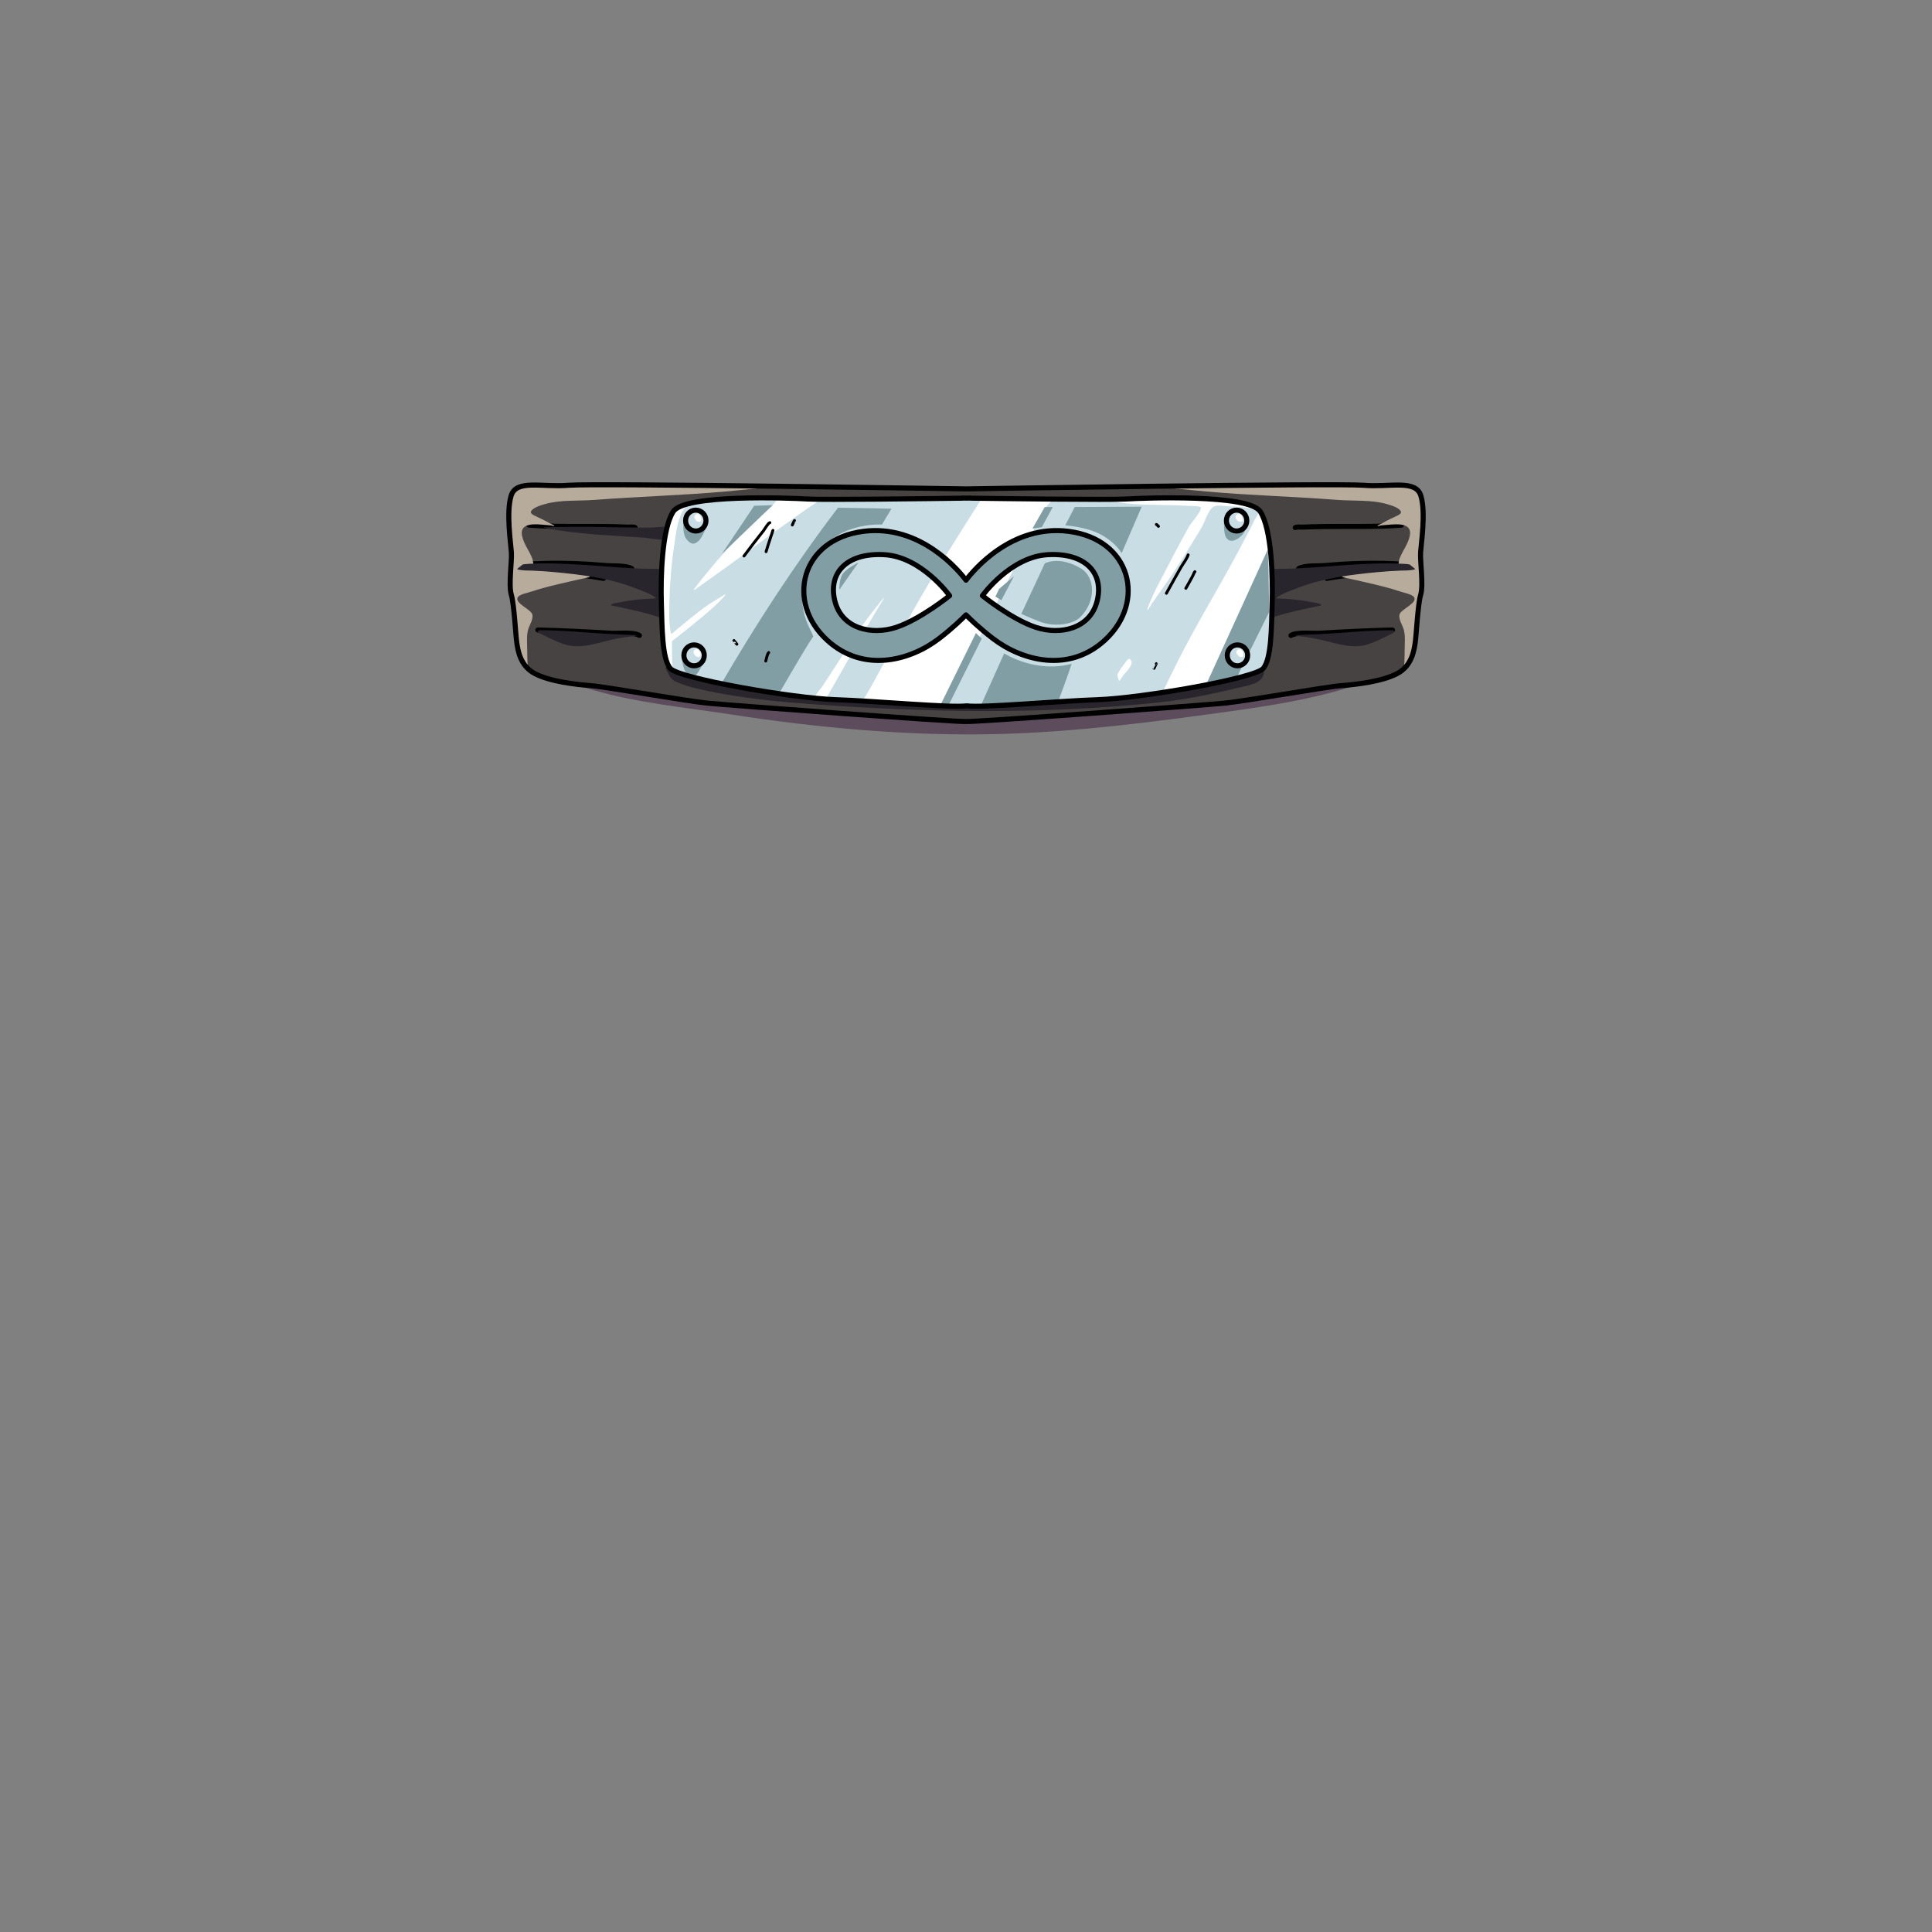 <?xml version="1.0" encoding="UTF-8" standalone="no"?>
<!DOCTYPE svg PUBLIC "-//W3C//DTD SVG 1.1//EN" "http://www.w3.org/Graphics/SVG/1.1/DTD/svg11.dtd">
<svg width="100%" height="100%" viewBox="0 0 800 800" version="1.1" xmlns="http://www.w3.org/2000/svg" xmlns:xlink="http://www.w3.org/1999/xlink" xml:space="preserve" xmlns:serif="http://www.serif.com/" style="fill-rule:evenodd;clip-rule:evenodd;stroke-linecap:round;stroke-linejoin:round;stroke-miterlimit:1.5;">
    <rect x="0" y="0" width="800" height="800" fill="#808080" stroke="none"/>
    <g id="hairstyles-back" serif:id="hairstyles back">
    </g>
    <g id="ninja-headband" serif:id="ninja headband">
        <path id="Shadow" d="M228.747,281.018C229.107,281.635 232.283,282 232.92,282.162C236.979,283.194 241.013,284.323 245.025,285.528C263.322,291.026 282.953,292.801 301.788,295.709C338.701,301.41 376.456,304.92 413.813,303.931C445.463,303.093 476.473,299.083 507.783,294.76C524.53,292.448 541.48,289.855 557.69,284.922C561.566,283.742 565.353,282.361 569.073,280.758C569.417,280.61 572.243,279.642 572.084,279.068C571.866,278.286 567.648,278.676 567.111,278.676C561.209,278.675 555.305,278.809 549.405,278.9C524.533,279.283 499.667,279.929 474.794,280.231C448.417,280.55 422.04,280.503 395.661,280.458C348.318,280.378 301.056,279.934 253.735,278.635" style="fill:rgb(56,25,57);fill-opacity:0.5;"/>
        <g id="headband">
            <path d="M399.997,202.442C400.791,202.429 553.424,200.02 564.56,200.937C575.726,201.857 586.28,198.369 588.363,205.326C590.445,212.283 588.478,225.009 588.235,228.766C587.992,232.522 589.474,242.22 588.273,246.264C587.072,250.308 586.457,263.321 585.998,266.167C585.539,269.013 584.789,275.606 578.571,278.903C572.353,282.199 561.486,283.464 555.42,283.905C549.355,284.346 515.825,290.287 507.138,291.149C498.454,292.012 403.708,299.06 399.997,298.758C396.286,299.06 301.54,292.012 292.856,291.149C284.169,290.287 250.639,284.346 244.574,283.905C238.508,283.464 227.641,282.199 221.423,278.903C215.205,275.606 214.455,269.013 213.996,266.167C213.537,263.321 212.922,250.308 211.721,246.264C210.52,242.22 212.002,232.522 211.759,228.766C211.516,225.009 209.549,212.283 211.631,205.326C213.714,198.369 224.268,201.857 235.434,200.937C246.57,200.02 399.203,202.429 399.997,202.442Z" style="fill:rgb(71,67,66);"/>
            <clipPath id="_clip1">
                <path d="M399.997,202.442C400.791,202.429 553.424,200.02 564.56,200.937C575.726,201.857 586.28,198.369 588.363,205.326C590.445,212.283 588.478,225.009 588.235,228.766C587.992,232.522 589.474,242.22 588.273,246.264C587.072,250.308 586.457,263.321 585.998,266.167C585.539,269.013 584.789,275.606 578.571,278.903C572.353,282.199 561.486,283.464 555.42,283.905C549.355,284.346 515.825,290.287 507.138,291.149C498.454,292.012 403.708,299.06 399.997,298.758C396.286,299.06 301.54,292.012 292.856,291.149C284.169,290.287 250.639,284.346 244.574,283.905C238.508,283.464 227.641,282.199 221.423,278.903C215.205,275.606 214.455,269.013 213.996,266.167C213.537,263.321 212.922,250.308 211.721,246.264C210.52,242.22 212.002,232.522 211.759,228.766C211.516,225.009 209.549,212.283 211.631,205.326C213.714,198.369 224.268,201.857 235.434,200.937C246.57,200.02 399.203,202.429 399.997,202.442Z"/>
            </clipPath>
            <g clip-path="url(#_clip1)">
                <g id="strokes">
                    <path d="M536.34,218.459C536.737,218.059 538.779,218.295 539.273,218.275C542.12,218.159 544.966,218.075 547.815,218.029C558.662,217.856 569.5,218.293 580.327,217.439" style="fill:none;stroke:black;stroke-width:2.1px;"/>
                    <path d="M537.717,235.454C540.154,234.017 545.766,234.426 548.468,234.186C557.633,233.373 566.805,233.025 576.003,233.368C579.035,233.481 582.209,233.62 585.165,234.373C585.432,234.441 587.819,234.908 587.731,235.364C587.631,235.881 586.043,235.886 585.698,235.925C583.332,236.194 580.935,236.267 578.559,236.393C568.786,236.913 559.08,237.818 549.433,239.508" style="fill:none;stroke:black;stroke-width:2.1px;"/>
                    <path d="M534.567,263.13C536.888,261.613 543.65,262.379 546.328,262.218C556.406,261.612 566.513,261.093 576.608,260.868" style="fill:none;stroke:black;stroke-width:2.1px;"/>
                    <g transform="matrix(-1,0,0,1,799.329,0)">
                        <path d="M536.34,218.459C536.737,218.059 538.779,218.295 539.273,218.275C542.12,218.159 544.966,218.075 547.815,218.029C558.662,217.856 569.5,218.293 580.327,217.439" style="fill:none;stroke:black;stroke-width:2.1px;"/>
                    </g>
                    <g transform="matrix(-1,0,0,1,799.329,0)">
                        <path d="M537.717,235.454C540.154,234.017 545.766,234.426 548.468,234.186C557.633,233.373 566.805,233.025 576.003,233.368C579.035,233.481 582.209,233.62 585.165,234.373C585.432,234.441 587.819,234.908 587.731,235.364C587.631,235.881 586.043,235.886 585.698,235.925C583.332,236.194 580.935,236.267 578.559,236.393C568.786,236.913 559.08,237.818 549.433,239.508" style="fill:none;stroke:black;stroke-width:2.1px;"/>
                    </g>
                    <g transform="matrix(-1,0,0,1,799.329,0)">
                        <path d="M534.567,263.13C536.888,261.613 543.65,262.379 546.328,262.218C556.406,261.612 566.513,261.093 576.608,260.868" style="fill:none;stroke:black;stroke-width:2.1px;"/>
                    </g>
                </g>
                <path d="M330.977,201.224C327.943,200.718 324.319,201.412 321.285,201.625C314.303,202.115 307.353,202.898 300.383,203.521C282.368,205.132 264.24,205.598 246.199,206.995C239.56,207.509 232.139,206.871 225.692,208.719C224.186,209.151 220.604,210.155 219.887,211.776C219.52,212.607 220.814,213.273 221.37,213.531C223.475,214.509 225.521,215.436 227.518,216.625C227.667,216.713 229.481,217.488 229.481,217.667C229.481,218.114 228.591,217.586 228.145,217.556C227.206,217.494 226.271,217.409 225.334,217.323C221.749,216.995 214.97,216.276 216.184,221.916C216.93,225.383 219.197,228.09 220.436,231.336C220.812,232.322 220.628,234.292 221.761,234.712C226.79,236.577 233.42,235.966 238.748,237.068C239.797,237.285 243.626,237.672 244.286,238.693C244.489,239.006 241.669,239.516 241.45,239.56C239.508,239.955 237.584,240.413 235.651,240.855C230.281,242.082 224.901,243.312 219.674,245.071C218.41,245.496 215.155,246.092 214.39,247.33C212.927,249.7 219.879,252.305 220.425,254.435C220.936,256.43 219.206,258.839 218.687,260.708C217.957,263.335 218.301,266.168 218.301,268.857C218.301,271.539 218.376,274.101 218.587,276.783C218.642,277.487 218.773,279.104 217.689,279.125C216.087,279.155 214.86,276.295 214.307,275.183C211.93,270.405 210.361,265.144 208.949,260.018C205.198,246.398 202.406,232.082 203.438,217.891C203.943,210.943 205.608,203.459 210.737,198.39C219.407,189.823 234.054,190.964 245.204,191.53C270.349,192.806 295.402,195.98 320.339,199.35L330.977,201.224ZM468.97,201.224C472.004,200.718 475.628,201.412 478.661,201.625C485.644,202.115 492.593,202.898 499.563,203.521C517.579,205.132 535.706,205.598 553.748,206.995C560.387,207.509 567.808,206.871 574.255,208.719C575.761,209.151 579.342,210.155 580.059,211.776C580.427,212.607 579.132,213.273 578.576,213.531C576.471,214.509 574.426,215.436 572.428,216.625C572.28,216.713 570.466,217.488 570.466,217.667C570.466,218.114 571.356,217.586 571.802,217.556C572.74,217.494 573.676,217.409 574.612,217.323C578.197,216.995 584.977,216.276 583.763,221.916C583.017,225.383 580.749,228.09 579.511,231.336C579.134,232.322 579.319,234.292 578.186,234.712C573.157,236.577 566.527,235.966 561.199,237.068C560.15,237.285 556.321,237.672 555.66,238.693C555.458,239.006 558.278,239.516 558.496,239.56C560.439,239.955 562.363,240.413 564.295,240.855C569.665,242.082 575.046,243.312 580.273,245.071C581.536,245.496 584.791,246.092 585.556,247.33C587.02,249.7 580.067,252.305 579.522,254.435C579.011,256.43 580.741,258.839 581.26,260.708C581.99,263.335 581.645,266.168 581.645,268.857C581.645,271.539 581.571,274.101 581.36,276.783C581.304,277.487 581.173,279.104 582.258,279.125C583.859,279.155 585.086,276.295 585.64,275.183C588.016,270.405 589.586,265.144 590.998,260.018C594.749,246.398 597.54,232.082 596.509,217.891C596.003,210.943 594.339,203.459 589.21,198.39C580.54,189.823 565.893,190.964 554.743,191.53C529.598,192.806 504.545,195.98 479.608,199.35L468.97,201.224Z" style="fill:rgb(183,171,155);"/>
                <path d="M275.732,276.549C275.082,276.228 276.245,277.906 276.545,278.566C277.248,280.111 278.019,281.359 279.589,282.111C283.853,284.155 288.909,285.242 293.506,286.202C307.59,289.143 322.088,290.566 336.422,291.599C384.54,295.064 432.262,295.931 480.34,290.803C491.396,289.623 502.433,287.286 513.226,284.652C516.733,283.796 523.214,283.08 523.358,278.268C523.52,272.833 514.587,275.556 511.425,275.802C510.069,275.908 508.712,276.016 507.356,276.128C505.771,276.258 504.186,276.391 502.602,276.526C478.437,278.578 454.25,280.506 430.023,281.655C396.75,283.233 362.674,284.32 329.526,280.243C317.455,278.759 305.587,276.158 293.688,273.704C288.791,272.695 281.926,269.953 276.781,270.786L275.732,276.549ZM222.466,261.471C222.722,261.607 223.214,262.069 223.484,262.217C224.244,262.633 225.031,263.007 225.806,263.394C228.194,264.588 230.636,265.703 233.146,266.619C240.648,269.357 248.428,265.655 255.941,264.334C257.899,263.989 259.868,263.693 261.844,263.478C261.971,263.465 263.615,263.321 263.588,263.148C263.553,262.922 261.688,262.919 261.512,262.909C259.023,262.775 256.529,262.698 254.039,262.588C243.86,262.139 233.631,260.951 223.442,260.957L222.466,261.471ZM577.669,261.471C577.412,261.607 576.92,262.069 576.65,262.217C575.89,262.633 575.103,263.007 574.329,263.394C571.94,264.588 569.498,265.703 566.988,266.619C559.486,269.357 551.706,265.655 544.193,264.334C542.236,263.989 540.266,263.693 538.29,263.478C538.163,263.465 536.52,263.321 536.546,263.148C536.581,262.922 538.447,262.919 538.622,262.909C541.112,262.775 543.605,262.698 546.096,262.588C556.274,262.139 566.503,260.951 576.692,260.957L577.669,261.471ZM222.466,261.471L222.307,261.555C222.279,261.415 222.347,261.409 222.466,261.471ZM577.669,261.471L577.827,261.555C577.855,261.415 577.787,261.409 577.669,261.471ZM216.428,233.749C216.579,233.726 217.123,233.616 217.346,233.593C217.935,233.532 218.527,233.493 219.118,233.461C220.883,233.365 222.653,233.334 224.42,233.31C229.831,233.236 235.209,233.515 240.608,233.837C248.787,234.325 256.951,235.151 265.143,235.439C267.233,235.513 269.326,235.504 271.417,235.556C272.202,235.576 273.389,235.473 274.044,236.01C275.014,236.805 274.47,239.893 274.474,240.963C274.493,245.429 275.681,251.201 274.279,255.548C274.061,256.223 272.091,255.297 271.741,255.186C268.972,254.311 266.157,253.568 263.328,252.914C260.642,252.293 257.946,251.72 255.249,251.144C255.067,251.105 252.9,250.743 252.953,250.509C253.085,249.921 255.672,249.596 256.1,249.51C259.63,248.798 263.247,248.232 266.845,248.037C267.439,248.005 272.155,247.867 271.613,247.499C268.835,245.61 265.33,244.434 262.222,243.249C251.852,239.298 240.598,237.939 229.614,236.899C226.459,236.601 223.299,236.393 220.133,236.277C218.145,236.204 215.967,236.347 214.07,235.663L216.428,233.749ZM583.706,233.749C583.556,233.726 583.011,233.616 582.788,233.593C582.199,233.532 581.607,233.493 581.016,233.461C579.251,233.365 577.481,233.334 575.714,233.31C570.303,233.236 564.926,233.515 559.527,233.837C551.347,234.325 543.183,235.151 534.991,235.439C532.901,235.513 530.808,235.504 528.717,235.556C527.932,235.576 526.745,235.473 526.09,236.01C525.12,236.805 525.664,239.893 525.66,240.963C525.642,245.429 524.453,251.201 525.856,255.548C526.073,256.223 528.043,255.297 528.394,255.186C531.162,254.311 533.977,253.568 536.806,252.914C539.493,252.293 542.188,251.72 544.885,251.144C545.067,251.105 547.234,250.743 547.181,250.509C547.049,249.921 544.463,249.596 544.034,249.51C540.504,248.798 536.887,248.232 533.289,248.037C532.696,248.005 527.979,247.867 528.521,247.499C531.3,245.61 534.804,244.434 537.913,243.249C548.282,239.298 559.536,237.939 570.52,236.899C573.675,236.601 576.835,236.393 580.002,236.277C581.989,236.204 584.167,236.347 586.064,235.663L583.706,233.749ZM216.428,233.749L216.447,233.734C216.371,233.755 216.375,233.757 216.428,233.749ZM583.706,233.749L583.687,233.734C583.763,233.755 583.759,233.757 583.706,233.749ZM224.837,218.347C225.115,218.376 227.251,218.306 227.394,218.304C230.446,218.246 233.496,218.186 236.548,218.153C247.595,218.033 258.639,218.584 269.689,218.457C271.392,218.438 279.408,217.16 279.389,220.169C279.356,225.454 269.901,222.856 266.962,222.649C253.831,221.722 240.356,221.334 227.387,218.96L224.837,218.347C224.818,218.345 224.808,218.343 224.807,218.34L224.837,218.347Z" style="fill:rgb(40,37,44);"/>
            </g>
            <path d="M399.997,202.442C400.791,202.429 553.424,200.02 564.56,200.937C575.726,201.857 586.28,198.369 588.363,205.326C590.445,212.283 588.478,225.009 588.235,228.766C587.992,232.522 589.474,242.22 588.273,246.264C587.072,250.308 586.457,263.321 585.998,266.167C585.539,269.013 584.789,275.606 578.571,278.903C572.353,282.199 561.486,283.464 555.42,283.905C549.355,284.346 515.825,290.287 507.138,291.149C498.454,292.012 403.708,299.06 399.997,298.758C396.286,299.06 301.54,292.012 292.856,291.149C284.169,290.287 250.639,284.346 244.574,283.905C238.508,283.464 227.641,282.199 221.423,278.903C215.205,275.606 214.455,269.013 213.996,266.167C213.537,263.321 212.922,250.308 211.721,246.264C210.52,242.22 212.002,232.522 211.759,228.766C211.516,225.009 209.549,212.283 211.631,205.326C213.714,198.369 224.268,201.857 235.434,200.937C246.57,200.02 399.203,202.429 399.997,202.442Z" style="fill:none;stroke:black;stroke-width:2.1px;"/>
            <path d="M402.246,206.286C415.635,206.47 459.642,207.034 466.172,206.632C473.89,206.157 517.082,204.546 521.829,211.798C526.576,219.05 527.086,239.103 526.782,249.445C526.478,259.787 526.529,272.629 523.089,276.776C519.65,280.923 472.396,289.138 454.529,289.721C438.082,290.257 407.24,293.152 400.315,292.275C393.39,293.152 362.548,290.257 346.101,289.721C328.234,289.138 280.98,280.923 277.54,276.776C274.101,272.629 274.152,259.787 273.848,249.445C273.543,239.103 274.054,219.05 278.801,211.798C283.548,204.546 326.74,206.157 334.457,206.632C340.987,207.034 384.995,206.47 398.383,206.286L398.386,206.232L400.315,206.26L402.244,206.232L402.246,206.286Z" style="fill:rgb(201,221,228);"/>
            <clipPath id="_clip2">
                <path d="M402.246,206.286C415.635,206.47 459.642,207.034 466.172,206.632C473.89,206.157 517.082,204.546 521.829,211.798C526.576,219.05 527.086,239.103 526.782,249.445C526.478,259.787 526.529,272.629 523.089,276.776C519.65,280.923 472.396,289.138 454.529,289.721C438.082,290.257 407.24,293.152 400.315,292.275C393.39,293.152 362.548,290.257 346.101,289.721C328.234,289.138 280.98,280.923 277.54,276.776C274.101,272.629 274.152,259.787 273.848,249.445C273.543,239.103 274.054,219.05 278.801,211.798C283.548,204.546 326.74,206.157 334.457,206.632C340.987,207.034 384.995,206.47 398.383,206.286L398.386,206.232L400.315,206.26L402.244,206.232L402.246,206.286Z"/>
            </clipPath>
            <g clip-path="url(#_clip2)">
                <path d="M356.042,291.583C355.589,291.545 356.631,290.886 356.89,290.512C357.421,289.745 357.928,288.959 358.426,288.17C359.888,285.854 361.197,283.47 362.49,281.057C366.505,273.571 370.837,266.267 374.847,258.778C381.84,245.719 389.783,233.021 397.642,220.469C399.74,217.118 401.842,213.768 403.996,210.453C405.089,208.771 406.108,206.616 407.878,205.538C412.143,202.94 419.023,203.702 423.793,203.36C427.895,203.066 431.988,202.655 436.092,202.384C437.121,202.316 439.741,201.745 440.677,202.425C441.026,202.679 440.029,203.178 439.898,203.251C438.724,203.901 433.191,209.311 431.88,211.769C426.852,221.201 403.158,268.997 395.772,283.157C393.884,286.777 391.348,291.345 389.364,294.914C388.093,297.202 385.232,297.574 382.571,298.366C379.462,299.291 376.091,298.244 373.115,297.313L356.042,291.583ZM459.604,207.245C459.54,207.274 459.497,207.333 459.48,207.431L459.604,207.245C459.924,207.098 460.756,207.696 461.252,207.767C462.503,207.944 463.755,208.107 465.008,208.269C468.695,208.748 472.437,208.917 476.152,209.009C481.57,209.143 486.985,209.139 492.396,209.488C492.919,209.522 497.133,209.43 497.253,210.162C497.524,211.807 493.203,216.536 492.361,218.033C487.84,226.074 483.659,234.274 479.397,242.453C478.082,244.976 476.903,247.537 475.817,250.165C475.75,250.328 474.878,252.521 475.059,252.57C475.392,252.659 476.835,250.118 476.985,249.903C479.049,246.928 481.151,243.979 483.223,241.01C488.205,233.871 492.812,226.227 497.357,218.799C498.655,216.678 500.315,211.077 502.5,209.815C504.085,208.9 507.221,209.652 508.953,209.672C512.026,209.706 515.066,209.941 518.073,210.608C518.835,210.778 520.628,211.003 520.99,211.872C521.347,212.728 519.677,214.85 519.328,215.599C517.495,219.529 515.385,223.302 513.367,227.138C505.135,242.788 495.726,257.837 487.791,273.618C485.399,278.375 483.101,283.172 480.791,287.968C480.396,288.786 478.356,291.859 478.999,292.813C479.63,293.749 482.12,293.072 482.944,292.889C487.065,291.972 493.152,290.675 496.454,287.911C500.179,284.792 502.083,277.799 504.279,273.642C510.427,262.002 516.371,250.349 521.925,238.406C525.434,230.86 531.494,217.683 525.9,209.615C522.993,205.422 515.022,204.311 510.626,203.256C495.397,199.6 479.49,198.357 463.962,200.667L459.604,207.245ZM337.54,288.855C337.757,287.318 339.878,285.166 340.694,283.938C343.311,279.997 345.871,276.023 348.419,272.036C350.737,268.409 353.055,264.781 355.51,261.244C358.031,257.611 360.672,254.073 363.437,250.621C364.064,249.838 364.688,249.054 365.322,248.278C365.363,248.228 365.924,247.53 365.979,247.585C366.152,247.759 364.991,249.414 364.892,249.579C363.653,251.64 362.428,253.709 361.194,255.773C355.899,264.625 351.002,273.71 345.84,282.64C344.346,285.224 342.875,287.823 341.341,290.384C340.737,291.394 340.028,292.849 338.626,292.717L337.54,288.855ZM286.112,208.031C286.029,207.916 285.307,208.606 285.228,208.679C284.347,209.478 283.452,210.368 282.839,211.393C280.394,215.484 279.953,220.763 279.245,225.367C278.045,233.166 277.396,240.929 277.173,248.809C277.052,253.109 276.897,258.154 277.877,262.377C277.97,262.778 278.955,261.748 279.046,261.67C280.316,260.573 281.627,259.528 282.922,258.461C287.215,254.925 291.325,251.461 296.122,248.618C297.196,247.981 298.262,247.335 299.324,246.678C299.414,246.622 300.283,246.018 300.393,246.183C300.534,246.394 299.488,247.407 299.377,247.53C298.172,248.859 296.863,250.104 295.541,251.314C290.102,256.296 278.252,265.507 278.252,265.507C278.252,265.507 278.224,268.485 278.243,269.794C278.287,272.662 278.317,275.519 278.725,278.356C278.922,279.726 278.665,280.543 278.795,281.921C278.804,282.017 278.936,283.135 278.696,283.082C277.744,282.872 277.068,279.416 276.878,278.732C275.566,274.016 274.751,269.177 274.1,264.332C272.162,249.907 270.453,233.818 273.735,219.459C274.896,214.382 278.366,206.333 284.6,205.994L286.112,208.031ZM462.694,279.832C462.326,278.902 465.731,274.706 466.297,273.899C466.574,273.505 467.296,272.448 467.906,272.937C470.234,274.802 466.067,278.334 465.045,279.713C464.858,279.966 463.768,281.898 463.381,281.919C463.264,281.925 463.066,281.018 463.05,280.921L462.694,279.832ZM321.646,207.145C321.668,206.972 321.419,207.41 321.309,207.544C321.068,207.837 320.841,208.136 320.584,208.416C319.814,209.254 319.054,210.095 318.203,210.855C315.662,213.128 313.008,215.243 310.571,217.634C304.096,223.986 298.163,230.506 292.43,237.54C291.052,239.231 289.678,240.926 288.369,242.672C288.27,242.804 287.151,244.144 287.312,244.305C287.417,244.409 288.313,243.735 288.402,243.675C289.59,242.867 290.745,242.01 291.912,241.173C296.694,237.742 301.525,234.386 306.245,230.87C313.88,225.182 321.575,219.601 329.329,214.075C332.298,211.959 335.286,209.862 338.358,207.896C338.582,207.753 341.074,206.363 340.891,206.073C340.566,205.555 338.511,205.846 338.041,205.853C334.988,205.894 331.931,206.153 328.884,206.336L321.646,207.145Z" style="fill:white;"/>
                <path d="M406.359,291.642L415.811,270.551C415.811,270.551 428.716,278.933 443.751,274.857C442.781,278.141 438.138,290.564 438.138,290.564L406.359,291.642ZM389.651,291.439L404.101,262.147L406.538,264.407L392.973,291.608L389.651,291.439ZM298.415,283.547C313.157,258.247 329.134,233.676 347.008,210.222L369.15,210.628L365.19,217.218C365.19,217.218 345.14,215.719 336.353,232.759C327.566,249.799 335.313,259.406 336.771,263.524C334.094,267.097 321.455,289.179 321.455,289.179L298.415,283.547ZM524.993,227.476L499.729,282.869L512.174,280.394L525.572,253.361L524.993,227.476ZM282.155,271.364C282.155,271.364 282.675,276.963 284.024,278.33C285.373,279.696 287.654,280.343 288.583,279.067C289.512,277.79 291.538,274.211 291.538,274.211C291.538,274.211 287.601,275.785 285.806,275.1C284.011,274.414 282.155,271.364 282.155,271.364ZM422.9,254.167L432.617,233.298C432.617,233.298 438.486,229.879 447.706,235.461C453.324,238.864 454.148,248.707 447.341,255.529C444.325,258.55 436.743,259.817 430.515,257.393C424.287,254.969 422.9,254.167 422.9,254.167ZM412.164,247.036L413.701,243.864L419.875,238.572L414.635,248.543L412.164,247.036ZM347.56,244.183C347.56,244.183 347.39,239.918 348.954,237.645C350.517,235.372 355.466,232.907 355.466,232.907L347.56,244.183ZM312.287,209.435L298.906,229.361L319.932,209.172L312.287,209.435ZM441.101,217.529L445.012,209.956L472.765,209.81L464.456,229.015C464.456,229.015 460.8,222.651 451.872,219.637C446.868,217.948 441.101,217.529 441.101,217.529ZM283.093,215.6C283.093,215.6 282.326,220.924 284.312,223.325C286.299,225.726 287.591,225.481 289.259,223.997C290.928,222.513 293.213,216.696 293.241,216.337C293.269,215.978 289.304,220.168 287.175,219.625C285.046,219.082 283.093,215.6 283.093,215.6ZM506.997,214.986C506.649,216.014 506.854,217.911 506.903,219.053C506.949,220.115 507.118,221.502 507.636,222.435C509.505,225.804 513.727,222.687 515.055,220.663C515.51,219.969 515.897,218.927 515.825,218.833C515.723,218.701 513.725,219.399 513.504,219.429C511.774,219.668 510.185,219.332 508.823,218.214L506.997,214.986ZM427.504,218.876L432.597,209.978L435.925,209.961L431.411,218.286L427.504,218.876Z" style="fill:rgb(129,158,164);"/>
                <g transform="matrix(1,0,0,1,-0.188,0)">
                    <path d="M400.188,240.239C403.136,236.337 419.03,217.019 442.647,220.016C468.586,223.308 474.958,249.266 457.659,265.107C442.741,278.768 423.348,273.621 411.337,264.404C405.661,260.049 401.602,256.052 400.188,254.609C398.774,256.052 394.716,260.049 389.04,264.404C377.028,273.621 357.636,278.768 342.718,265.107C325.419,249.266 331.791,223.308 357.729,220.016C381.346,217.019 397.241,236.337 400.188,240.239ZM406.971,246.658C406.971,246.658 418.574,230.525 434.075,229.677C449.576,228.83 457.366,237.218 454.503,248.8C451.64,260.382 439.231,263.104 429.147,259.777C419.063,256.45 406.971,246.658 406.971,246.658ZM393.405,246.658C393.405,246.658 381.803,230.525 366.302,229.677C350.801,228.83 343.011,237.218 345.874,248.8C348.737,260.382 361.146,263.104 371.23,259.777C381.314,256.45 393.405,246.658 393.405,246.658Z" style="fill:rgb(129,158,164);stroke:black;stroke-width:2.1px;"/>
                </g>
                <g id="Scratches">
                    <path d="M318.768,216.42C318.153,216.466 316.498,219.303 316.15,219.736C313.387,223.174 310.72,226.692 308.074,230.22" style="fill:none;stroke:black;stroke-width:1.2px;"/>
                    <path d="M320.051,219.696C320.13,219.354 319.817,220.358 319.702,220.69C319.483,221.327 319.274,221.967 319.063,222.606C318.425,224.542 317.788,226.481 317.214,228.437" style="fill:none;stroke:black;stroke-width:1.2px;"/>
                    <path d="M328.972,215.544C328.882,215.525 328.138,217.275 328.088,217.384" style="fill:none;stroke:black;stroke-width:1.2px;"/>
                    <path d="M303.888,265.214C303.912,265.189 305.058,266.666 305.131,266.761" style="fill:none;stroke:black;stroke-width:1.2px;"/>
                    <path d="M318.312,270.187C317.655,270.837 317.354,272.867 317.081,273.727" style="fill:none;stroke:black;stroke-width:1.2px;"/>
                    <path d="M478.817,217.154C478.948,217.111 479.598,217.86 479.685,217.946" style="fill:none;stroke:black;stroke-width:1.2px;"/>
                    <path d="M491.987,229.762C491.406,231.505 489.924,233.291 489.019,234.876C486.976,238.456 484.973,242.06 482.979,245.667" style="fill:none;stroke:black;stroke-width:1.2px;"/>
                    <path d="M494.786,236.726C494.596,236.749 494.036,238.195 493.948,238.357C492.992,240.11 492.071,241.893 491.031,243.597" style="fill:none;stroke:black;stroke-width:1.2px;"/>
                    <path d="M478.817,274.813C478.832,274.825 477.933,276.601 477.878,276.724" style="fill:none;stroke:black;stroke-width:1.2px;"/>
                </g>
                <g id="Screws">
                    <g transform="matrix(1,0,0,1,-0.754,0.151)">
                        <ellipse cx="288.868" cy="215.408" rx="4.221" ry="4.327" style="fill:rgb(201,221,228);"/>
                        <clipPath id="_clip3">
                            <ellipse cx="288.868" cy="215.408" rx="4.221" ry="4.327"/>
                        </clipPath>
                        <g clip-path="url(#_clip3)">
                            <g transform="matrix(1,0,0,1,-223.715,-56.136)">
                                <path d="M513.054,268.88C510.972,269.213 512.283,272.02 514.01,272.076C515.669,272.13 514.792,269.136 513.548,268.845" style="fill:white;"/>
                            </g>
                        </g>
                        <ellipse cx="288.868" cy="215.408" rx="4.221" ry="4.327" style="fill:none;stroke:black;stroke-width:2.1px;"/>
                    </g>
                    <g transform="matrix(1,0,0,1,-1.463,55.959)">
                        <ellipse cx="288.868" cy="215.408" rx="4.221" ry="4.327" style="fill:rgb(201,221,228);"/>
                        <clipPath id="_clip4">
                            <ellipse cx="288.868" cy="215.408" rx="4.221" ry="4.327"/>
                        </clipPath>
                        <g clip-path="url(#_clip4)">
                            <g transform="matrix(1,0,0,1,-223.36,-55.959)">
                                <path d="M513.054,268.88C510.972,269.213 512.283,272.02 514.01,272.076C515.669,272.13 514.792,269.136 513.548,268.845" style="fill:white;"/>
                            </g>
                        </g>
                        <ellipse cx="288.868" cy="215.408" rx="4.221" ry="4.327" style="fill:none;stroke:black;stroke-width:2.1px;"/>
                    </g>
                    <g transform="matrix(1,0,0,1,223.183,0.151)">
                        <ellipse cx="288.868" cy="215.408" rx="4.221" ry="4.327" style="fill:rgb(201,221,228);"/>
                        <clipPath id="_clip5">
                            <ellipse cx="288.868" cy="215.408" rx="4.221" ry="4.327"/>
                        </clipPath>
                        <g clip-path="url(#_clip5)">
                            <g transform="matrix(1,0,0,1,-223.537,-56.136)">
                                <path d="M513.054,268.88C510.972,269.213 512.283,272.02 514.01,272.076C515.669,272.13 514.792,269.136 513.548,268.845" style="fill:white;"/>
                            </g>
                        </g>
                        <ellipse cx="288.868" cy="215.408" rx="4.221" ry="4.327" style="fill:none;stroke:black;stroke-width:2.1px;"/>
                    </g>
                    <g transform="matrix(1,0,0,1,223.537,55.959)">
                        <ellipse cx="288.868" cy="215.408" rx="4.221" ry="4.327" style="fill:rgb(201,221,228);"/>
                        <clipPath id="_clip6">
                            <ellipse cx="288.868" cy="215.408" rx="4.221" ry="4.327"/>
                        </clipPath>
                        <g clip-path="url(#_clip6)">
                            <g transform="matrix(1,0,0,1,-223.537,-55.959)">
                                <path d="M513.054,268.88C510.972,269.213 512.283,272.02 514.01,272.076C515.669,272.13 514.792,269.136 513.548,268.845" style="fill:white;"/>
                            </g>
                        </g>
                        <ellipse cx="288.868" cy="215.408" rx="4.221" ry="4.327" style="fill:none;stroke:black;stroke-width:2.1px;"/>
                    </g>
                </g>
            </g>
            <path d="M402.246,206.286C415.635,206.47 459.642,207.034 466.172,206.632C473.89,206.157 517.082,204.546 521.829,211.798C526.576,219.05 527.086,239.103 526.782,249.445C526.478,259.787 526.529,272.629 523.089,276.776C519.65,280.923 472.396,289.138 454.529,289.721C438.082,290.257 407.24,293.152 400.315,292.275C393.39,293.152 362.548,290.257 346.101,289.721C328.234,289.138 280.98,280.923 277.54,276.776C274.101,272.629 274.152,259.787 273.848,249.445C273.543,239.103 274.054,219.05 278.801,211.798C283.548,204.546 326.74,206.157 334.457,206.632C340.987,207.034 384.995,206.47 398.383,206.286L398.386,206.232L400.315,206.26L402.244,206.232L402.246,206.286Z" style="fill:none;stroke:black;stroke-width:2.1px;"/>
        </g>
    </g>
</svg>
